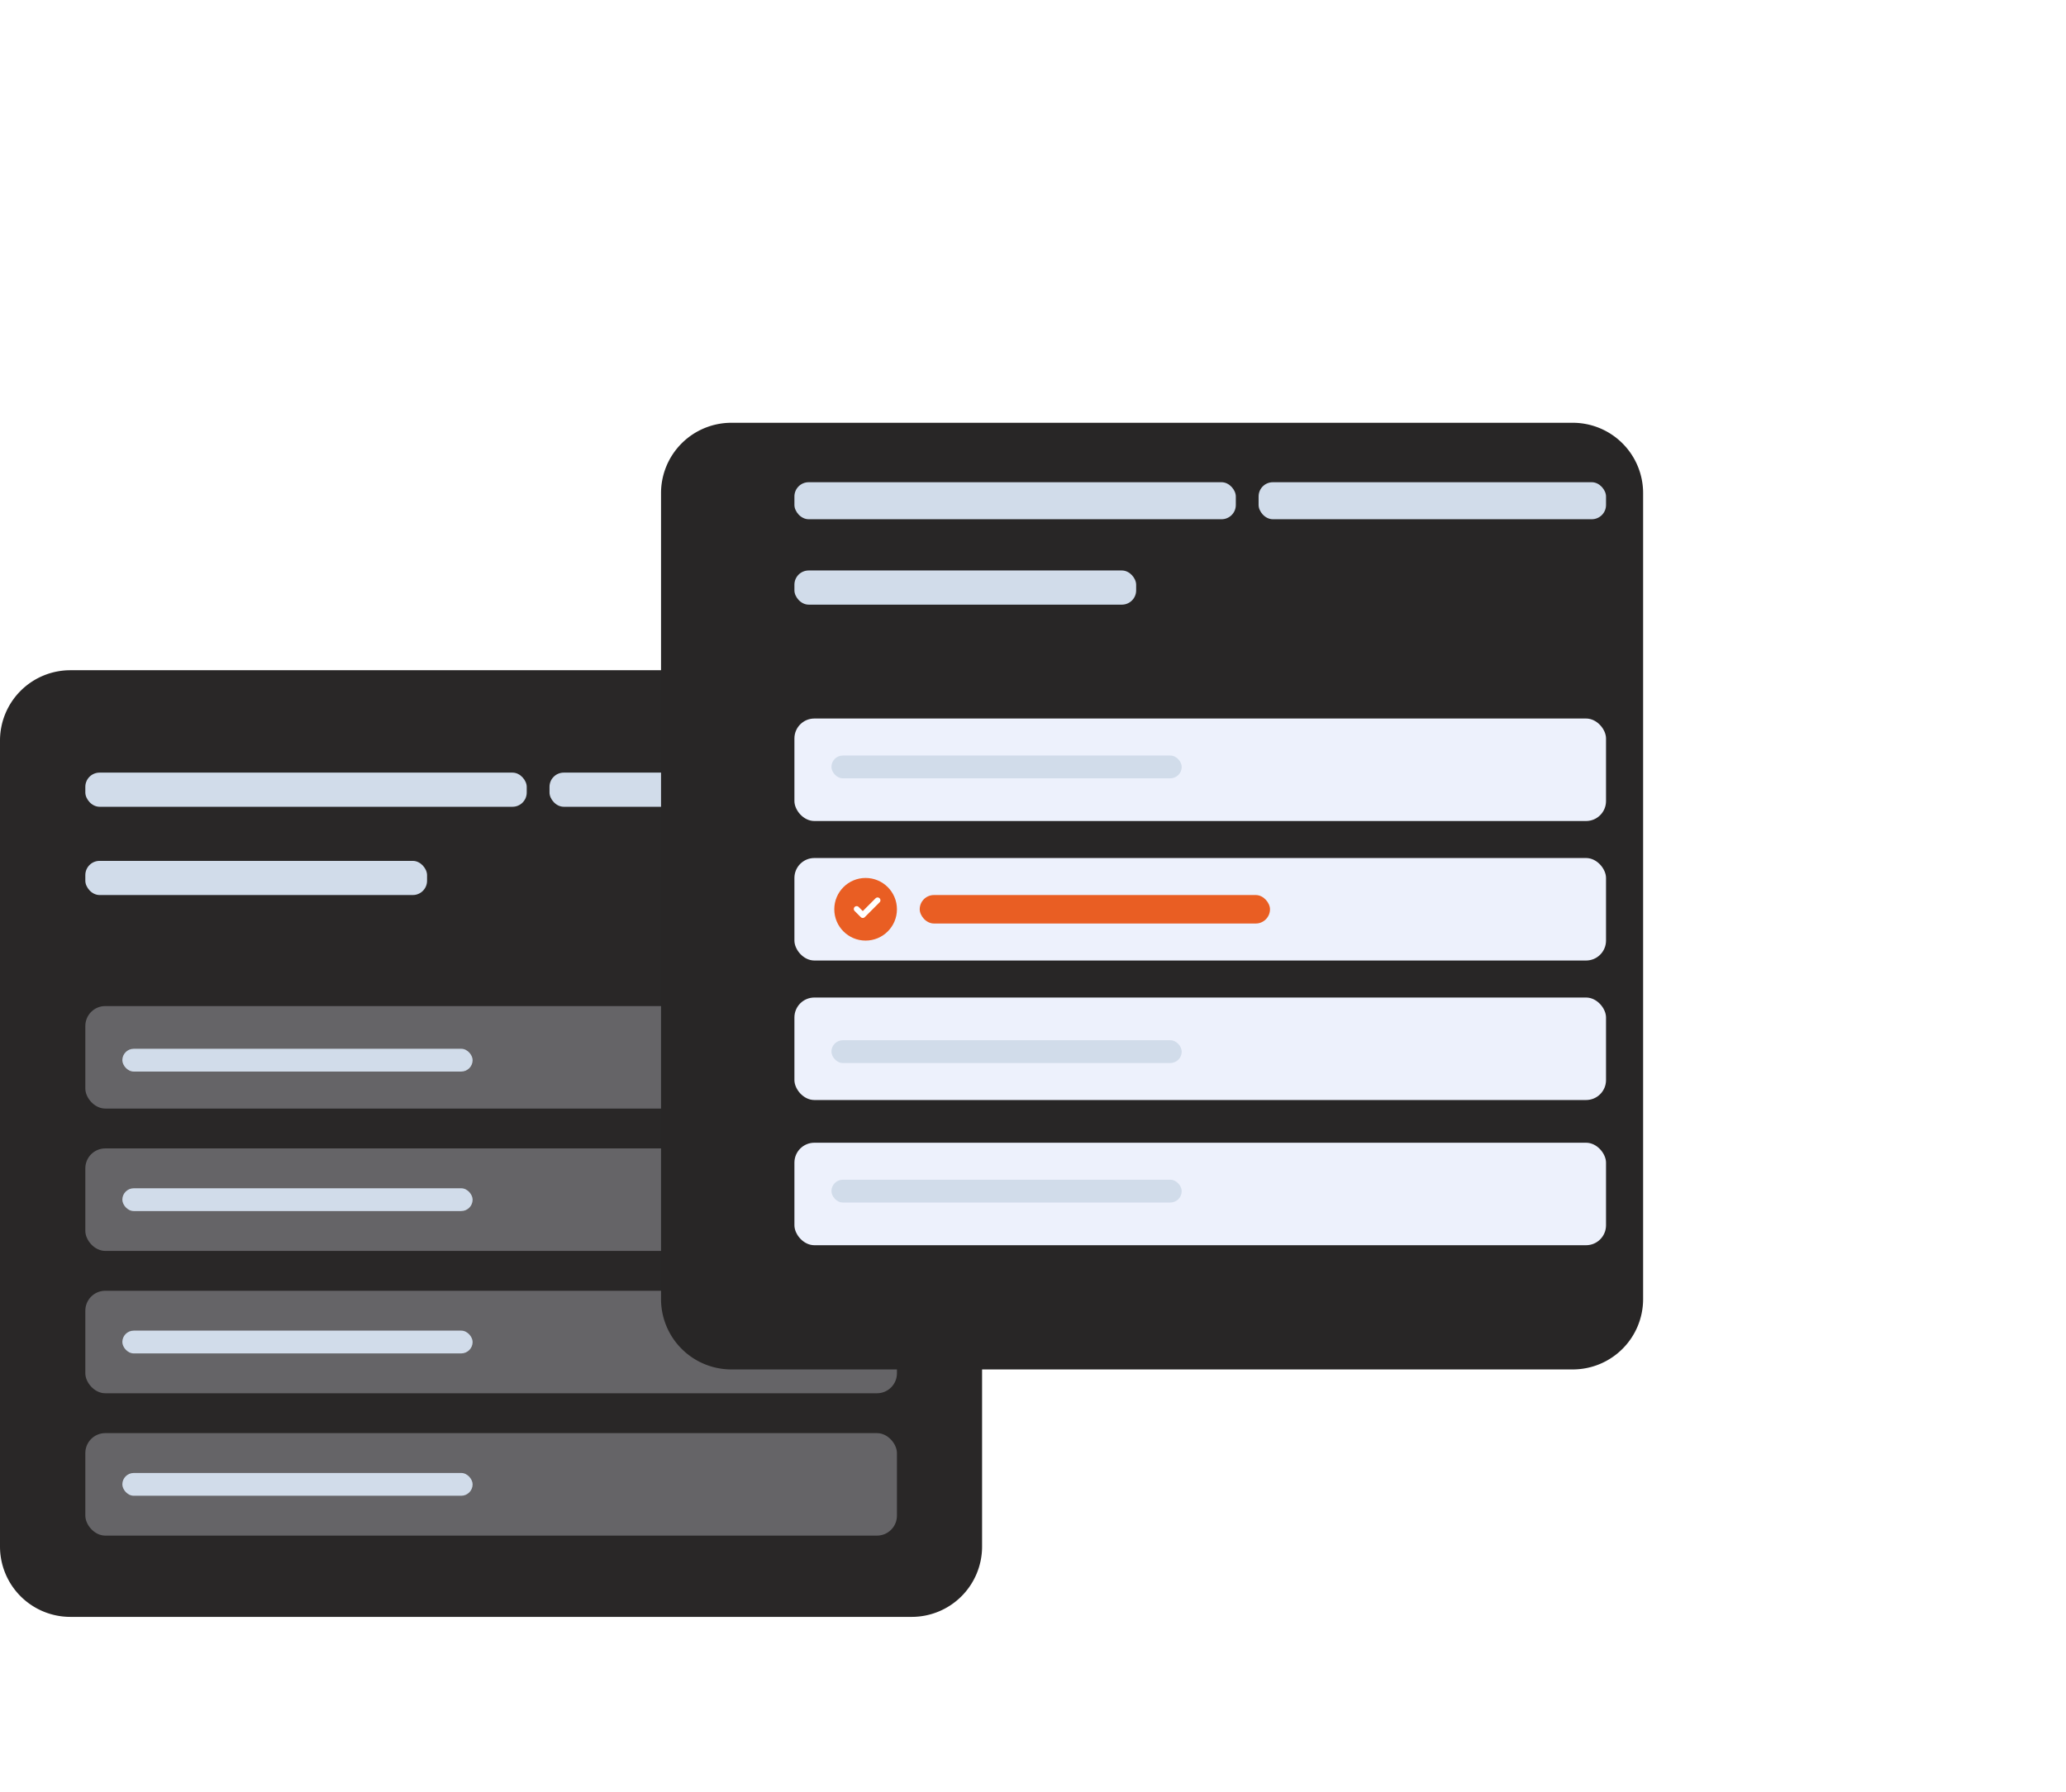 <svg xmlns="http://www.w3.org/2000/svg" xmlns:xlink="http://www.w3.org/1999/xlink" width="725.487" height="629.51" viewBox="0 0 725.487 629.51">
  <defs>
    <filter id="Path_94121" x="83.624" y="0" width="641.863" height="629.51" filterUnits="userSpaceOnUse">
      <feOffset dx="-17" dy="15" input="SourceAlpha"/>
      <feGaussianBlur stdDeviation="49.5" result="blur"/>
      <feFlood/>
      <feComposite operator="in" in2="blur"/>
      <feComposite in="SourceGraphic"/>
    </filter>
  </defs>
  <g id="spot_-_image" data-name="spot - image" transform="translate(-0.001 133.5)">
    <g id="Group_39139" data-name="Group 39139" transform="translate(0.001 101.915)">
      <path id="Path_94123" data-name="Path 94123" d="M24.707,0h295.45a24.707,24.707,0,0,1,24.707,24.707V307.8a24.707,24.707,0,0,1-24.707,24.707H24.707A24.707,24.707,0,0,1,0,307.8V24.707A24.707,24.707,0,0,1,24.707,0Z" transform="translate(0 0)" fill="#292727"/>
      <rect id="Rectangle_16670" data-name="Rectangle 16670" width="155" height="12" rx="5" transform="translate(29.963 35.962)" fill="#d1dcea"/>
      <rect id="Rectangle_16680" data-name="Rectangle 16680" width="120" height="12" rx="5" transform="translate(29.963 66.962)" fill="#d1dcea"/>
      <rect id="Rectangle_16673" data-name="Rectangle 16673" width="285" height="36" rx="7" transform="translate(29.963 117.962)" fill="#edf1fc" opacity="0.304"/>
      <rect id="Rectangle_16674" data-name="Rectangle 16674" width="285" height="36" rx="7" transform="translate(29.963 167.962)" fill="#edf1fc" opacity="0.304"/>
      <rect id="Rectangle_16677" data-name="Rectangle 16677" width="285" height="36" rx="7" transform="translate(29.963 217.962)" fill="#edf1fc" opacity="0.304"/>
      <rect id="Rectangle_16679" data-name="Rectangle 16679" width="285" height="36" rx="7" transform="translate(29.963 267.962)" fill="#edf1fc" opacity="0.304"/>
      <rect id="Rectangle_16671" data-name="Rectangle 16671" width="122" height="12" rx="5" transform="translate(192.963 35.962)" fill="#d1dcea"/>
      <rect id="Rectangle_16672" data-name="Rectangle 16672" width="123" height="8" rx="4" transform="translate(42.963 132.962)" fill="#d1dcea"/>
      <rect id="Rectangle_16675" data-name="Rectangle 16675" width="123" height="8" rx="4" transform="translate(42.963 181.962)" fill="#d1dcea"/>
      <rect id="Rectangle_16676" data-name="Rectangle 16676" width="123" height="8" rx="4" transform="translate(42.963 231.962)" fill="#d1dcea"/>
      <rect id="Rectangle_16678" data-name="Rectangle 16678" width="123" height="8" rx="4" transform="translate(42.963 281.962)" fill="#d1dcea"/>
    </g>
    <g id="Group_39140" data-name="Group 39140" transform="translate(249.125 0)">
      <g transform="matrix(1, 0, 0, 1, -249.12, -133.5)" filter="url(#Path_94121)">
        <path id="Path_94121-2" data-name="Path 94121" d="M24.707,0h295.45a24.707,24.707,0,0,1,24.707,24.707V307.8a24.707,24.707,0,0,1-24.707,24.707H24.707A24.707,24.707,0,0,1,0,307.8V24.707A24.707,24.707,0,0,1,24.707,0Z" transform="translate(249.12 133.5)" fill="#282626"/>
      </g>
      <rect id="Rectangle_16670-2" data-name="Rectangle 16670" width="155" height="13" rx="5" transform="translate(29.839 35.878)" fill="#d1dcea"/>
      <rect id="Rectangle_16680-2" data-name="Rectangle 16680" width="120" height="12" rx="5" transform="translate(29.839 66.877)" fill="#d1dcea"/>
      <rect id="Rectangle_16673-2" data-name="Rectangle 16673" width="285" height="36" rx="7" transform="translate(29.839 118.878)" fill="#edf1fc"/>
      <rect id="Rectangle_16674-2" data-name="Rectangle 16674" width="285" height="36" rx="7" transform="translate(29.839 167.878)" fill="#edf1fc"/>
      <rect id="Rectangle_16677-2" data-name="Rectangle 16677" width="285" height="36" rx="7" transform="translate(29.839 216.878)" fill="#edf1fc"/>
      <rect id="Rectangle_16679-2" data-name="Rectangle 16679" width="285" height="36" rx="7" transform="translate(29.839 267.878)" fill="#edf1fc"/>
      <rect id="Rectangle_16671-2" data-name="Rectangle 16671" width="122" height="13" rx="5" transform="translate(192.839 35.878)" fill="#d1dcea"/>
      <rect id="Rectangle_16672-2" data-name="Rectangle 16672" width="123" height="8" rx="4" transform="translate(42.84 131.878)" fill="#d1dcea"/>
      <rect id="Rectangle_16675-2" data-name="Rectangle 16675" width="123" height="10" rx="5" transform="translate(73.839 180.878)" fill="#e95e23"/>
      <rect id="Rectangle_16676-2" data-name="Rectangle 16676" width="123" height="8" rx="4" transform="translate(42.84 231.878)" fill="#d1dcea"/>
      <rect id="Rectangle_16678-2" data-name="Rectangle 16678" width="123" height="8" rx="4" transform="translate(42.84 280.878)" fill="#d1dcea"/>
      <circle id="Ellipse_4599" data-name="Ellipse 4599" cx="11" cy="11" r="11" transform="translate(43.84 174.878)" fill="#e95e23"/>
      <path id="Path_94120" data-name="Path 94120" d="M-15486.754,6121.647l2.155,2.157,5.2-5.205" transform="translate(15538.445 -5935.873)" fill="none" stroke="#fff" stroke-linecap="round" stroke-linejoin="round" stroke-width="2"/>
    </g>
  </g>
</svg>
